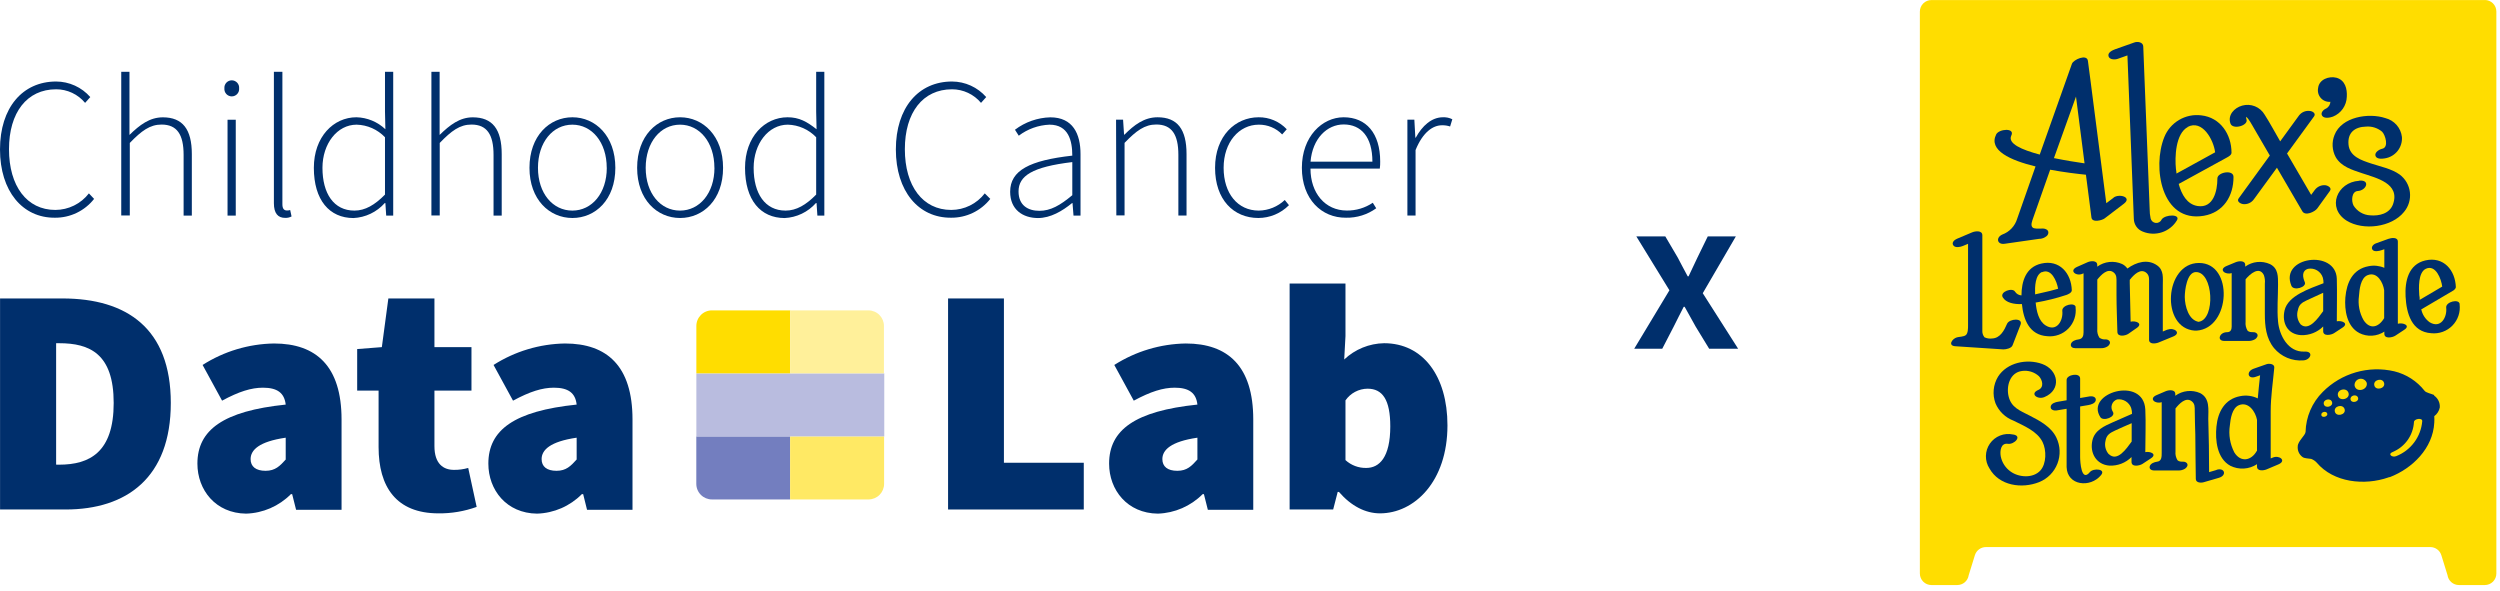 <svg width="453" height="107" viewBox="0 0 453 107" fill="none" xmlns="http://www.w3.org/2000/svg">
<g clip-path="url(#clip0_191_6842)">
<path d="M450.25 0.01H349.97C349.416 0.01 348.884 0.23 348.492 0.622C348.1 1.014 347.88 1.546 347.88 2.1V103.93C347.883 104.483 348.104 105.012 348.496 105.401C348.887 105.791 349.417 106.01 349.97 106.01H354.66C355.163 106.01 355.649 105.83 356.029 105.501C356.409 105.172 356.658 104.717 356.73 104.22L357.85 100.6C357.983 100.173 358.248 99.8 358.608 99.536C358.968 99.271 359.403 99.129 359.85 99.13H440.37C440.817 99.129 441.252 99.271 441.612 99.536C441.972 99.8 442.238 100.173 442.37 100.6L443.49 104.22C443.562 104.717 443.811 105.172 444.191 105.501C444.571 105.83 445.057 106.01 445.56 106.01H450.25C450.804 106.01 451.336 105.79 451.728 105.398C452.12 105.006 452.34 104.474 452.34 103.92V2.09C452.34 1.536 452.12 1.004 451.728 0.612C451.336 0.22 450.804 0 450.25 0" fill="#FFDD00"/>
<path d="M434.17 82.66C433.45 82.95 432.59 82.29 433.55 81.9C434.64 81.451 435.581 80.703 436.264 79.742C436.947 78.781 437.344 77.647 437.41 76.47C437.41 75.88 438.96 75.63 438.91 76.32C438.793 77.715 438.287 79.049 437.449 80.169C436.611 81.29 435.475 82.153 434.17 82.66ZM430.22 69.81C430 68.81 431.73 68.37 432 69.4C432.27 70.43 430.43 70.86 430.22 69.81ZM426.65 69.88C426.623 69.603 426.698 69.325 426.861 69.099C427.025 68.873 427.266 68.715 427.538 68.655C427.81 68.595 428.095 68.636 428.338 68.772C428.582 68.907 428.768 69.127 428.86 69.39C429.07 70.71 426.93 71.22 426.65 69.88ZM425.92 72.39C425.77 71.63 427.07 71.32 427.28 72.08C427.49 72.84 426.08 73.16 425.92 72.39ZM423.63 71.66C423.4 70.53 425.26 70.11 425.56 71.23C425.86 72.35 423.87 72.81 423.63 71.66ZM423.07 74.56C422.85 73.56 424.57 73.13 424.85 74.16C425.13 75.19 423.28 75.61 423.07 74.56ZM421.07 73.21C420.9 72.36 422.34 72.02 422.57 72.87C422.8 73.72 421.25 74.08 421.07 73.21ZM420.63 75.21C420.51 74.63 421.55 74.38 421.7 74.95C421.85 75.52 420.7 75.79 420.63 75.21ZM441.09 71.58C440.52 71.34 439.56 71.14 439.34 70.82C437.955 69.057 436.018 67.81 433.84 67.28C431.542 66.747 429.147 66.809 426.88 67.462C424.614 68.115 422.552 69.336 420.89 71.01C418.951 72.936 417.833 75.538 417.77 78.27C417.71 78.91 416.36 79.95 416.35 80.87C416.313 81.238 416.372 81.609 416.521 81.947C416.67 82.285 416.904 82.579 417.2 82.8C417.57 83.09 418.25 83.05 418.78 83.15C419.162 83.29 419.505 83.519 419.78 83.82C422.86 87.46 428.44 88.02 432.78 86.51L432.89 86.46H433.03C437.15 84.87 440.84 81.23 441.09 76.6C441.115 76.204 441.115 75.806 441.09 75.41C441.604 75.027 441.96 74.468 442.09 73.84C442.123 73.418 442.043 72.994 441.859 72.613C441.674 72.232 441.392 71.906 441.04 71.67" fill="#002F6C"/>
<path d="M396.38 23.01C399.05 21.58 401.11 25.34 401.38 27.6L394.38 31.45C394.38 31.16 394.31 30.88 394.28 30.62C394.06 28.49 394.19 24.21 396.44 23.01M401.79 32.38C401.79 34.59 401.07 37.78 398.2 37.33C396.29 37.03 395.3 35.24 394.78 33.33L403.5 28.55C403.8 28.39 404.35 28.09 404.35 27.67C404.35 24.37 402.35 21.28 398.85 20.9C397.457 20.729 396.046 21.023 394.838 21.738C393.629 22.453 392.691 23.547 392.17 24.85C389.97 30.28 391.62 40.41 399.32 39.1C402.89 38.49 404.73 35.51 404.71 32.05C404.71 30.67 401.78 31.2 401.79 32.34" fill="#002F6C"/>
<path d="M391.69 39.78C391.598 39.983 391.445 40.151 391.251 40.261C391.058 40.372 390.836 40.419 390.614 40.396C390.393 40.372 390.185 40.28 390.019 40.132C389.853 39.984 389.738 39.787 389.69 39.57C389.574 39.035 389.517 38.488 389.52 37.94C389.42 35.54 389.33 33.15 389.24 30.75C389 24.79 388.763 18.827 388.53 12.86C388.48 11.39 388.42 9.92 388.36 8.45C388.36 7.63 387.31 7.45 386.67 7.72L383.28 8.92C382.79 9.1 381.88 9.5 382.06 10.18C382.24 10.86 383.27 10.83 383.74 10.66L385.49 10.04C385.877 19.913 386.263 29.783 386.65 39.65C386.658 40.156 386.817 40.647 387.108 41.061C387.398 41.475 387.807 41.791 388.28 41.97C389.376 42.419 390.596 42.465 391.722 42.098C392.848 41.732 393.808 40.978 394.43 39.97C395.25 38.74 392.31 38.83 391.69 39.77" fill="#002F6C"/>
<path d="M421.35 33.56C420.987 33.529 420.623 33.591 420.29 33.74C419.958 33.889 419.669 34.119 419.45 34.41L418.78 35.31C417.327 32.81 415.87 30.31 414.41 27.81L419.3 21.1C419.73 20.51 418.94 20.1 418.47 20.1C418.108 20.064 417.742 20.123 417.409 20.27C417.077 20.417 416.787 20.648 416.57 20.94L413.17 25.61C413.1 25.49 413.04 25.37 412.97 25.26C412.1 23.78 411.31 22.26 410.36 20.79C409.96 20.098 409.34 19.559 408.599 19.261C407.858 18.962 407.038 18.919 406.27 19.14C404.85 19.54 403.61 20.85 404.16 22.39C404.58 23.57 407.47 22.75 407.06 21.62C407.004 21.474 406.984 21.316 407 21.16C407.151 21.282 407.285 21.424 407.4 21.58C407.529 21.745 407.646 21.919 407.75 22.1C408.03 22.54 408.28 23.01 408.54 23.45L411.29 28.18L405.65 35.94C405.22 36.52 406.01 36.94 406.49 36.99C406.852 37.023 407.215 36.962 407.547 36.813C407.878 36.664 408.165 36.432 408.38 36.14L412.58 30.39C414.107 33.017 415.64 35.647 417.18 38.28C417.72 39.21 419.44 38.37 419.88 37.78L422.17 34.61C422.6 34.03 421.8 33.61 421.33 33.56" fill="#002F6C"/>
<path d="M423.38 14.09C422 13.73 420.2 14.4 420.04 15.96C419.977 16.278 419.988 16.606 420.074 16.919C420.159 17.232 420.317 17.521 420.533 17.762C420.749 18.004 421.019 18.192 421.32 18.311C421.622 18.43 421.947 18.478 422.27 18.45C422.255 18.699 422.177 18.941 422.045 19.152C421.912 19.363 421.728 19.538 421.51 19.66C421.02 19.84 420.4 20.46 420.79 21C421.18 21.54 422.22 21.32 422.73 21.13C423.452 20.841 424.074 20.347 424.52 19.709C424.966 19.072 425.216 18.318 425.24 17.54C425.33 16.11 424.95 14.54 423.38 14.09Z" fill="#002F6C"/>
<path d="M427.46 32.76C423.46 33.02 421.55 37.68 425.22 39.99C428.22 41.84 433.37 41.19 435.6 38.41C436.013 37.92 436.321 37.351 436.506 36.738C436.691 36.125 436.748 35.48 436.674 34.844C436.6 34.208 436.396 33.594 436.076 33.039C435.755 32.485 435.324 32.002 434.81 31.62C433.32 30.56 431.34 30.19 429.63 29.62C427.92 29.05 425.75 28.37 425.55 26.2C425.35 24.03 426.69 22.99 428.72 22.94C429.244 22.895 429.772 22.955 430.273 23.114C430.774 23.274 431.238 23.53 431.64 23.87C432.23 24.46 432.91 26.71 431.64 26.96C431.13 27.07 430.26 27.59 430.43 28.22C430.6 28.85 431.61 28.8 432.11 28.7C433.022 28.566 433.849 28.093 434.428 27.376C435.006 26.658 435.293 25.749 435.23 24.83C435.139 24.021 434.802 23.259 434.266 22.646C433.73 22.033 433.02 21.598 432.23 21.4C429.23 20.4 424.29 21.15 423.01 24.47C422.75 25.112 422.636 25.803 422.674 26.494C422.712 27.186 422.902 27.86 423.23 28.47C424.23 30.21 426.23 30.78 427.96 31.37C430.61 32.26 434.96 33.22 433.61 37.02C432.99 38.72 431.12 39.16 429.47 39.02C428.866 38.988 428.278 38.812 427.756 38.505C427.234 38.199 426.793 37.772 426.47 37.26C426.03 36.45 426.08 34.68 427.24 34.61C428.78 34.51 429.55 32.61 427.56 32.72" fill="#002F6C"/>
<path d="M372.17 28.66L376.17 17.5C376.69 21.5 377.207 25.533 377.72 29.6C376.23 29.39 374.24 29.07 372.24 28.66M382.99 35.82L381.66 36.82L378.78 14.46L378.33 11.03C378.16 9.72 375.7 10.79 375.43 11.57L369.6 28.01C366.33 27.14 363.74 26.01 364.45 24.56C365.16 23.11 362.22 23.34 361.71 24.35C360.26 27.24 364.28 29.05 368.84 30.16L365.89 38.56L365.51 39.64C365.314 40.294 364.968 40.894 364.499 41.39C364.03 41.887 363.452 42.267 362.81 42.5C361.6 43.05 361.87 44.38 363.26 44.17L369.54 43.27H369.7C370.089 43.227 370.459 43.078 370.77 42.84C370.877 42.77 370.967 42.677 371.035 42.568C371.102 42.459 371.145 42.337 371.16 42.21C371.177 42.075 371.149 41.938 371.08 41.821C371.011 41.703 370.906 41.612 370.78 41.56C370.633 41.477 370.469 41.429 370.3 41.42C370.154 41.4 370.006 41.4 369.86 41.42C369.33 41.42 368.59 41.48 368.32 41.23C367.87 40.84 368.25 40 368.4 39.53L371.49 30.75C374.07 31.23 376.49 31.51 377.97 31.66C378.16 33.11 378.34 34.55 378.53 35.99C378.68 37.13 378.82 38.27 378.97 39.41C379.09 40.41 380.91 39.92 381.35 39.58L384.84 36.92C386.4 35.73 384 35.03 382.97 35.81" fill="#002F6C"/>
<path d="M378.69 85.54C377.12 87.46 376.92 83.64 376.92 82.79V73.65L378.4 73.4C378.87 73.32 379.7 73.09 379.76 72.49C379.82 71.89 379.1 71.75 378.67 71.82L376.92 72.12V68.6C376.92 67.44 374.47 67.88 374.47 68.84V72.53L372.94 72.79C372.46 72.86 371.64 73.1 371.58 73.7C371.52 74.3 372.24 74.44 372.67 74.37L374.47 74.07V80.41C374.47 81.81 374.47 83.22 374.47 84.63C374.57 88.01 378.78 88.44 380.69 86.11C381.69 84.95 379.31 84.78 378.69 85.54Z" fill="#002F6C"/>
<path d="M364.75 78.73C363.967 78.561 363.152 78.628 362.408 78.922C361.663 79.216 361.023 79.725 360.567 80.383C360.111 81.041 359.86 81.819 359.847 82.62C359.833 83.42 360.057 84.207 360.49 84.88C362.26 88.04 366.36 88.6 369.49 87.36C370.242 87.059 370.924 86.607 371.494 86.031C372.064 85.456 372.509 84.769 372.803 84.015C373.096 83.26 373.232 82.453 373.2 81.643C373.169 80.834 372.971 80.04 372.62 79.31C371.7 77.36 369.62 76.25 367.78 75.31C365.94 74.37 364.43 73.83 363.95 71.79C363.52 69.92 364.21 67.5 366.39 67.22C366.938 67.143 367.496 67.188 368.024 67.35C368.553 67.513 369.04 67.789 369.45 68.16C370.08 68.82 370.45 70.16 369.36 70.65C367.72 71.33 369.19 72.48 370.45 71.95C373.59 70.64 373.01 67.02 370.04 65.95C367.27 64.95 363.67 65.68 362.04 68.26C361.607 68.976 361.341 69.78 361.261 70.612C361.182 71.445 361.291 72.285 361.58 73.07C361.881 73.789 362.325 74.439 362.886 74.98C363.446 75.522 364.111 75.944 364.84 76.22C366.71 77.16 369.13 78.11 370.11 80.09C370.83 81.53 370.84 84.02 369.71 85.26C368.38 86.71 365.81 86.52 364.33 85.45C363.407 84.802 362.766 83.825 362.54 82.72C362.35 81.72 362.54 80.22 363.84 80.42C364.98 80.58 366.51 78.99 364.78 78.73" fill="#002F6C"/>
<path d="M382.09 82.28C381.814 81.958 381.618 81.576 381.517 81.164C381.416 80.753 381.414 80.323 381.51 79.91C381.68 78.8 382.34 78.44 383.26 78.01C384.18 77.58 385.26 77.11 386.26 76.68V80.01C385.32 81.28 383.66 83.78 382.1 82.27M388.73 81.9C388.73 79.33 388.85 76.74 388.73 74.19C388.39 68.04 377.73 71.19 380.59 75.6C381.12 76.4 383.47 75.54 382.84 74.6C382.715 74.408 382.636 74.19 382.609 73.963C382.582 73.736 382.608 73.506 382.685 73.29C382.761 73.074 382.886 72.879 383.05 72.72C383.214 72.56 383.412 72.441 383.63 72.37C384.169 72.301 384.716 72.419 385.178 72.705C385.641 72.991 385.991 73.427 386.17 73.94C386.277 74.279 386.328 74.634 386.32 74.99C385.18 75.477 384.04 75.977 382.9 76.49C381.31 77.2 379.56 77.94 379.14 79.81C378.63 82.06 379.83 84.19 382.23 84.37C382.968 84.404 383.705 84.284 384.394 84.017C385.082 83.75 385.708 83.343 386.23 82.82V83.7C386.23 84.7 387.72 84.39 388.23 84.05L389.75 83.05C390.91 82.29 389.65 81.73 388.69 81.93" fill="#002F6C"/>
<path d="M408.93 81.71C407.93 83.5 406.01 83.84 404.86 81.98C404.079 80.477 403.796 78.765 404.05 77.09C404.16 75.93 404.44 73.92 405.71 73.41C407.46 72.72 408.71 74.64 408.97 76.08C408.97 77.94 408.97 79.81 408.97 81.67M411.84 82.91L411.45 83.07V74.49C411.45 71.87 411.87 69.22 412.1 66.61C412.16 65.9 411.1 65.83 410.68 66L408.37 66.81C406.94 67.31 407.29 68.81 408.76 68.27L409.53 68C409.39 69.39 409.22 70.79 409.11 72.19C408.127 71.71 407.013 71.566 405.94 71.78C403.13 72.29 401.88 74.62 401.62 77.29C401.37 79.74 401.71 83.08 404.14 84.4C404.9 84.779 405.746 84.951 406.594 84.9C407.441 84.849 408.261 84.577 408.97 84.11V84.55C408.97 85.42 410.17 85.28 410.71 85.05L412.84 84.15C414.39 83.49 413.01 82.41 411.84 82.91Z" fill="#002F6C"/>
<path d="M401.63 85.16L400.29 85.55C400.29 82.337 400.24 79.127 400.14 75.92C400.14 74.2 400.47 72.17 398.67 71.23C397.942 70.909 397.142 70.784 396.351 70.868C395.56 70.952 394.804 71.243 394.16 71.71V71.39C394.16 70.52 392.96 70.66 392.42 70.89L390.78 71.59C389.28 72.23 390.54 73.27 391.7 72.87V82.01C391.7 82.77 391.7 83.56 390.87 83.66C390.39 83.72 389.7 83.96 389.54 84.47C389.38 84.98 389.84 85.25 390.29 85.25H394.69C395.111 85.268 395.528 85.164 395.89 84.95C396.06 84.855 396.2 84.713 396.29 84.54C396.348 84.454 396.378 84.353 396.378 84.25C396.378 84.147 396.348 84.046 396.29 83.96C396.209 83.862 396.106 83.784 395.99 83.732C395.874 83.68 395.747 83.655 395.62 83.66C395.25 83.66 394.83 83.66 394.56 83.39C394.27 82.917 394.144 82.362 394.2 81.81V74.01C394.88 73.15 396.04 71.93 397.09 72.67C397.75 73.14 397.68 73.78 397.69 74.49C397.69 75.91 397.76 77.34 397.79 78.77C397.79 81.44 397.86 84.11 397.88 86.77C397.88 87.48 398.78 87.53 399.31 87.38L402.06 86.58C403.53 86.16 403.15 84.69 401.67 85.12" fill="#002F6C"/>
<path d="M363.69 58.65C363.17 59.86 362.44 61.27 360.99 61.33C360.513 61.398 360.026 61.325 359.59 61.12C359.305 60.773 359.165 60.328 359.2 59.88V42.63C359.2 41.71 357.93 41.86 357.36 42.1L354.59 43.27C354.13 43.46 353.59 43.95 353.94 44.46C354.29 44.97 355.25 44.75 355.67 44.57L356.61 44.18V59.01C356.61 59.47 356.61 60.38 356.22 60.71C355.83 61.04 354.98 61.01 354.59 61.13C353.71 61.38 352.89 62.65 354.32 62.74L363 63.31C363.52 63.31 364.47 63.12 364.68 62.56L366.12 58.84C366.62 57.54 364.12 57.74 363.69 58.65Z" fill="#002F6C"/>
<path d="M439.59 48.69C441.35 47.9 442.36 50.54 442.53 51.93L438.44 54.34C438.44 54.04 438.44 53.76 438.37 53.49C438.28 52.29 438.13 49.34 439.59 48.69ZM445.69 55.09C445.58 54.09 443.14 54.68 443.25 55.74C443.45 57.49 442.25 59.61 440.25 58.39C439.46 57.822 438.916 56.975 438.73 56.02H438.81L444.56 52.63C444.71 52.54 445 52.25 445 52.04C444.9 48.95 442.77 46.43 439.47 47.19C436.39 47.91 435.75 50.97 435.89 53.73C436.05 56.78 436.98 60.15 440.55 60.38C441.252 60.452 441.961 60.364 442.624 60.124C443.287 59.884 443.888 59.497 444.381 58.992C444.874 58.488 445.247 57.878 445.472 57.21C445.697 56.541 445.768 55.83 445.68 55.13" fill="#002F6C"/>
<path d="M417.53 63.71C414.6 63.83 413 60.76 412.78 58.23C412.58 56.06 412.78 53.81 412.78 51.63C412.78 50.14 412.85 48.63 411.33 47.86C410.607 47.53 409.81 47.398 409.019 47.477C408.229 47.556 407.473 47.844 406.83 48.31V48.01C406.83 47.14 405.63 47.29 405.09 47.52L403.45 48.2C401.94 48.83 403.21 49.87 404.38 49.48V59.19C404.38 59.71 404.19 60.19 403.57 60.19C402.95 60.19 402.4 60.49 402.24 61C402.08 61.51 402.54 61.78 402.99 61.78H407.39C407.813 61.793 408.232 61.689 408.6 61.48C408.767 61.384 408.902 61.242 408.99 61.07C409.048 60.984 409.078 60.883 409.078 60.78C409.078 60.677 409.048 60.576 408.99 60.49C408.909 60.392 408.806 60.314 408.69 60.262C408.574 60.21 408.447 60.185 408.32 60.19C407.95 60.19 407.53 60.19 407.26 59.92C406.966 59.434 406.839 58.865 406.9 58.3C406.9 58.3 406.9 58.22 406.9 58.18V50.61C407.73 49.61 409.38 48.19 410.21 49.84C410.386 50.337 410.448 50.867 410.39 51.39C410.39 53.22 410.39 55.06 410.39 56.89C410.39 59.09 410.61 61.3 412.05 63.07C412.692 63.84 413.509 64.444 414.433 64.832C415.357 65.22 416.361 65.381 417.36 65.3C418.67 65.25 419.3 63.65 417.63 63.71" fill="#002F6C"/>
<path d="M392.79 59.7L391.9 60.07V51.67C391.9 50.37 392.11 48.98 390.9 48.11C389.19 46.87 387.1 47.48 385.48 48.66C385.24 48.308 384.913 48.026 384.53 47.84C383.803 47.514 383.002 47.387 382.21 47.472C381.418 47.556 380.662 47.849 380.02 48.32V48.01C380.02 47.14 378.82 47.27 378.28 47.51L376.36 48.36C374.83 49.05 376.21 50.13 377.36 49.6L377.54 49.52V60.19C377.54 60.87 377.38 61.41 376.59 61.51C376.12 61.56 375.41 61.8 375.26 62.31C375.11 62.82 375.55 63.09 376.01 63.09H380.64C381.06 63.115 381.478 63.014 381.84 62.8C382.012 62.703 382.151 62.556 382.24 62.38C382.297 62.296 382.327 62.197 382.327 62.095C382.327 61.993 382.297 61.894 382.24 61.81C382.159 61.711 382.057 61.631 381.941 61.577C381.825 61.524 381.698 61.497 381.57 61.5C381.163 61.541 380.755 61.435 380.42 61.2C380.112 60.73 379.974 60.169 380.03 59.61C380.035 59.59 380.035 59.57 380.03 59.55V50.66C380.72 49.8 381.88 48.57 382.93 49.32C383.61 49.81 383.5 50.49 383.51 51.21C383.52 51.93 383.51 52.69 383.51 53.43C383.51 55.67 383.62 57.9 383.67 60.13C383.67 61.13 385.15 60.85 385.67 60.48L387.19 59.42C388.34 58.62 387.03 58.06 386.07 58.29C386.01 55.95 385.95 53.6 385.91 51.29C385.91 51.09 385.91 50.9 385.91 50.71C386.64 49.79 387.91 48.48 388.99 49.5C389.49 49.99 389.41 50.61 389.41 51.25V61.56C389.41 62.44 390.61 62.28 391.14 62.06L393.77 60.98C395.33 60.34 393.94 59.26 392.77 59.74" fill="#002F6C"/>
<path d="M416.87 58.77C416.581 58.412 416.385 57.989 416.3 57.537C416.214 57.085 416.242 56.619 416.38 56.18C416.57 55.18 417.11 54.84 417.96 54.43C418.81 54.02 419.96 53.5 420.96 53.05V56.38C420.07 57.6 418.37 60.1 416.86 58.77M423.43 58.26C423.43 55.68 423.5 53.09 423.43 50.52C423.25 45.09 413.01 46.52 415.2 51.78C415.6 52.78 418.02 52.04 417.63 51.13C417.24 50.22 417.04 49.07 418.21 48.71C418.778 48.598 419.368 48.701 419.864 48.998C420.361 49.295 420.73 49.766 420.9 50.32C420.987 50.646 421.027 50.983 421.02 51.32C418.49 52.32 414.57 53.55 413.96 56.26C413.45 58.52 414.49 60.59 416.96 60.73C417.699 60.756 418.435 60.63 419.123 60.36C419.811 60.09 420.436 59.682 420.96 59.16V60.01C420.96 61.01 422.45 60.7 422.96 60.35L424.48 59.35C425.63 58.59 424.37 58.03 423.41 58.22" fill="#002F6C"/>
<path d="M432.02 57.63C431.02 59.32 429.44 59.79 428.28 58.01C427.535 56.697 427.24 55.176 427.44 53.68C427.53 52.52 427.71 50.38 429.01 49.86C430.77 49.16 431.82 51.23 432.01 52.59V57.59M434.49 58.66C434.49 53.7 434.49 48.743 434.49 43.79C434.49 42.9 433.29 43.1 432.75 43.29L430.49 44.11C430.05 44.27 429.58 44.77 429.88 45.23C430.18 45.69 431.1 45.49 431.51 45.34L432.04 45.16V48.53C431.151 48.149 430.169 48.044 429.22 48.23C426.31 48.74 425.22 51.18 424.98 53.89C424.8 56.18 425.23 59.13 427.49 60.34C428.203 60.703 429 60.871 429.799 60.827C430.598 60.783 431.371 60.529 432.04 60.09V60.47C432.04 61.47 433.53 61.16 434.04 60.82L435.65 59.76C436.85 58.98 435.46 58.41 434.49 58.66Z" fill="#002F6C"/>
<path d="M398.48 58.33C396.56 58.08 395.9 55.44 395.88 53.82C395.88 52.62 396.26 49.33 397.88 49.3C401.08 49.23 401.46 57.82 398.45 58.3M398.45 47.65C392.19 47.65 391.45 59.5 397.71 59.91H398.02C404.22 59.5 404.77 47.63 398.45 47.65Z" fill="#002F6C"/>
<path d="M370.02 49.32C371.7 48.57 372.69 50.93 372.93 52.32C371.99 52.6 371.03 52.84 370.07 53.04C369.75 53.11 369.29 53.23 368.76 53.34C368.71 51.95 368.76 49.82 370.02 49.28M376.12 55.68C376.02 54.68 373.57 55.27 373.69 56.33C373.88 58.08 372.69 60.21 370.69 58.98C369.38 58.17 369.01 56.34 368.86 54.81H368.96C370.808 54.491 372.629 54.037 374.41 53.45C374.72 53.35 375.41 53.05 375.41 52.6C375.32 49.51 373.18 46.99 369.88 47.76C367.08 48.4 366.3 50.99 366.29 53.53C366.058 53.517 365.832 53.449 365.63 53.333C365.429 53.216 365.258 53.054 365.13 52.86C364.67 52.04 362.32 52.86 362.89 53.86C363.46 54.86 364.95 55.16 366.37 55.1C366.65 57.9 367.71 60.71 370.96 60.92C371.662 60.992 372.371 60.904 373.034 60.664C373.697 60.423 374.298 60.037 374.791 59.532C375.284 59.027 375.657 58.418 375.882 57.749C376.107 57.081 376.178 56.37 376.09 55.67" fill="#002F6C"/>
<path d="M126.17 79.08V87.67C126.17 88.421 126.468 89.14 126.999 89.671C127.53 90.202 128.249 90.5 129 90.5H143.17V79.08H126.17Z" fill="#737EBF"/>
<path d="M143.17 79.08V90.5H157.38C158.129 90.497 158.846 90.198 159.375 89.668C159.903 89.137 160.2 88.419 160.2 87.67V79.08H143.17Z" fill="#FFE964"/>
<path d="M143.19 67.66H126.18V79.07H143.19H143.21H160.23V67.66H143.21H143.19Z" fill="#B9BCDF"/>
<path d="M129.01 56.24C128.638 56.239 128.269 56.311 127.925 56.453C127.581 56.594 127.269 56.803 127.006 57.066C126.743 57.329 126.534 57.642 126.393 57.985C126.251 58.329 126.179 58.698 126.18 59.07V67.65H143.18V56.24H129.01Z" fill="#FFDD00"/>
<path d="M157.4 56.24H143.17V67.65H160.17V59.07C160.173 58.329 159.884 57.617 159.365 57.087C158.847 56.557 158.141 56.253 157.4 56.24Z" fill="#FFF09A"/>
<path d="M0 27.08C0 19.51 4.09 14.77 10.17 14.77C11.343 14.774 12.502 15.027 13.569 15.513C14.636 15.999 15.588 16.707 16.36 17.59L15.42 18.64C14.78 17.869 13.977 17.249 13.07 16.823C12.162 16.398 11.172 16.178 10.17 16.18C4.89 16.18 1.63 20.38 1.63 27.04C1.63 33.7 4.85 38.04 10.03 38.04C11.205 38.036 12.364 37.764 13.418 37.244C14.471 36.724 15.392 35.97 16.11 35.04L17.05 36.04C16.206 37.114 15.128 37.98 13.897 38.571C12.666 39.162 11.316 39.463 9.95 39.45C4.09 39.5 0 34.64 0 27.08Z" fill="#002F6C"/>
<path d="M21.97 13.01H23.46V20.61V24.45C25.31 22.64 27.12 21.26 29.51 21.26C33.09 21.26 34.76 23.43 34.76 27.92V39.07H33.27V28.07C33.27 24.38 32.08 22.57 29.27 22.57C27.18 22.57 25.65 23.69 23.52 25.9V39.04H21.97V13.01Z" fill="#002F6C"/>
<path d="M40.66 16.01C40.644 15.825 40.667 15.639 40.726 15.463C40.786 15.287 40.882 15.126 41.007 14.989C41.133 14.852 41.286 14.743 41.456 14.668C41.626 14.593 41.809 14.554 41.995 14.554C42.181 14.554 42.364 14.593 42.534 14.668C42.704 14.743 42.857 14.852 42.983 14.989C43.108 15.126 43.204 15.287 43.264 15.463C43.323 15.639 43.346 15.825 43.33 16.01C43.346 16.195 43.323 16.381 43.264 16.557C43.204 16.733 43.108 16.895 42.983 17.032C42.857 17.168 42.704 17.278 42.534 17.352C42.364 17.427 42.181 17.466 41.995 17.466C41.809 17.466 41.626 17.427 41.456 17.352C41.286 17.278 41.133 17.168 41.007 17.032C40.882 16.895 40.786 16.733 40.726 16.557C40.667 16.381 40.644 16.195 40.66 16.01ZM41.23 21.69H42.72V39.07H41.23V21.69Z" fill="#002F6C"/>
<path d="M49.63 36.82V13.01H51.17V37.01C51.17 37.85 51.49 38.14 52 38.14C52.196 38.144 52.392 38.117 52.58 38.06L52.83 39.22C52.486 39.403 52.1 39.493 51.71 39.48C50.36 39.5 49.63 38.66 49.63 36.82Z" fill="#002F6C"/>
<path d="M56.87 30.41C56.87 24.8 60.42 21.25 64.58 21.25C66.538 21.297 68.41 22.071 69.83 23.42L69.76 20.2V13.01H71.25V39.07H69.98L69.83 36.79H69.72C69.003 37.6 68.131 38.258 67.156 38.725C66.18 39.193 65.121 39.459 64.04 39.51C59.7 39.5 56.87 36.27 56.87 30.41ZM69.76 35.26V24.87C68.416 23.46 66.568 22.64 64.62 22.59C61.11 22.59 58.43 26.03 58.43 30.41C58.43 35.08 60.49 38.16 64.22 38.16C66.17 38.16 67.91 37.14 69.76 35.26Z" fill="#002F6C"/>
<path d="M78.17 13.01H79.66V20.61V24.45C81.51 22.64 83.31 21.26 85.66 21.26C89.25 21.26 90.91 23.43 90.91 27.92V39.07H89.43V28.07C89.43 24.38 88.23 22.57 85.43 22.57C83.33 22.57 81.81 23.69 79.68 25.9V39.04H78.17V13.01Z" fill="#002F6C"/>
<path d="M95.94 30.41C95.94 24.62 99.56 21.25 103.72 21.25C107.88 21.25 111.5 24.62 111.5 30.41C111.5 36.2 107.88 39.5 103.72 39.5C99.56 39.5 95.94 36.17 95.94 30.41ZM109.94 30.41C109.94 25.78 107.26 22.59 103.71 22.59C100.16 22.59 97.48 25.78 97.48 30.41C97.48 35.04 100.16 38.16 103.71 38.16C107.26 38.16 109.95 35.01 109.95 30.41H109.94Z" fill="#002F6C"/>
<path d="M115.45 30.41C115.45 24.62 119.07 21.25 123.23 21.25C127.39 21.25 131.02 24.62 131.02 30.41C131.02 36.2 127.4 39.5 123.23 39.5C119.06 39.5 115.45 36.17 115.45 30.41ZM129.45 30.41C129.45 25.78 126.77 22.59 123.22 22.59C119.67 22.59 117 25.78 117 30.41C117 35.04 119.68 38.16 123.22 38.16C126.76 38.16 129.46 35.01 129.46 30.41H129.45Z" fill="#002F6C"/>
<path d="M135 30.41C135 24.8 138.55 21.25 142.71 21.25C144.81 21.25 146.22 22.05 147.96 23.42L147.89 20.2V13.01H149.37V39.07H148.11L147.96 36.79H147.85C147.133 37.6 146.261 38.258 145.286 38.725C144.31 39.193 143.251 39.459 142.17 39.51C137.82 39.5 135 36.27 135 30.41ZM147.89 35.26V24.87C146.546 23.46 144.698 22.64 142.75 22.59C139.24 22.59 136.56 26.03 136.56 30.41C136.56 35.08 138.62 38.16 142.35 38.16C144.3 38.16 146.04 37.14 147.89 35.26Z" fill="#002F6C"/>
<path d="M162.33 27.08C162.33 19.51 166.43 14.77 172.51 14.77C173.683 14.774 174.841 15.028 175.908 15.514C176.976 16 177.927 16.708 178.7 17.59L177.76 18.64C177.118 17.87 176.316 17.251 175.409 16.826C174.501 16.401 173.512 16.181 172.51 16.18C167.22 16.18 163.96 20.38 163.96 27.04C163.96 33.7 167.19 38.04 172.36 38.04C173.535 38.039 174.695 37.767 175.749 37.247C176.803 36.727 177.724 35.972 178.44 35.04L179.44 36.04C178.596 37.113 177.517 37.979 176.286 38.57C175.055 39.161 173.705 39.462 172.34 39.45C166.43 39.5 162.33 34.64 162.33 27.08Z" fill="#002F6C"/>
<path d="M183.04 34.75C183.04 30.88 186.55 29.07 194.3 28.2C194.3 25.49 193.61 22.59 190.17 22.59C188.153 22.672 186.209 23.37 184.6 24.59L183.91 23.51C185.759 22.108 188.001 21.321 190.32 21.26C194.41 21.26 195.79 24.26 195.79 27.92V39.07H194.52L194.34 36.79H194.27C192.49 38.24 190.36 39.51 188.07 39.51C185.36 39.5 183.04 38.01 183.04 34.75ZM194.3 35.37V29.37C187.03 30.24 184.56 31.87 184.56 34.69C184.56 37.23 186.3 38.2 188.33 38.2C190.36 38.2 192.09 37.22 194.3 35.37Z" fill="#002F6C"/>
<path d="M202.23 21.68H203.5L203.68 24.4H203.75C205.52 22.63 207.33 21.25 209.75 21.25C213.34 21.25 215 23.42 215 27.91V39.06H213.52V28.06C213.52 24.37 212.32 22.56 209.52 22.56C207.42 22.56 205.9 23.68 203.77 25.89V39.03H202.28L202.23 21.68Z" fill="#002F6C"/>
<path d="M220.17 30.41C220.17 24.62 223.86 21.25 228.06 21.25C229.014 21.239 229.96 21.427 230.837 21.8C231.715 22.174 232.506 22.725 233.16 23.42L232.33 24.36C231.781 23.792 231.122 23.342 230.393 23.037C229.664 22.733 228.88 22.581 228.09 22.59C224.51 22.59 221.72 25.78 221.72 30.41C221.72 35.04 224.26 38.16 228.09 38.16C229.845 38.133 231.526 37.448 232.8 36.24L233.56 37.18C232.834 37.912 231.972 38.493 231.021 38.892C230.07 39.29 229.051 39.496 228.02 39.5C223.52 39.5 220.17 36.17 220.17 30.41Z" fill="#002F6C"/>
<path d="M235.9 30.41C235.9 24.73 239.59 21.25 243.47 21.25C247.56 21.25 250.09 24.15 250.09 29.25C250.101 29.684 250.077 30.119 250.02 30.55H237.46C237.46 34.97 240.1 38.15 244.05 38.15C245.723 38.167 247.362 37.675 248.75 36.74L249.37 37.74C247.782 38.891 245.861 39.491 243.9 39.45C239.48 39.5 235.9 36.09 235.9 30.41ZM248.68 29.29C248.68 24.8 246.62 22.55 243.47 22.55C240.47 22.55 237.82 25.09 237.47 29.29H248.68Z" fill="#002F6C"/>
<path d="M255.02 21.68H256.28L256.46 24.94H256.54C257.7 22.81 259.4 21.25 261.46 21.25C262.048 21.221 262.634 21.345 263.16 21.61L262.76 22.92C262.283 22.76 261.782 22.686 261.28 22.7C259.69 22.7 257.84 23.89 256.5 27.19V39.06H255.02V21.68Z" fill="#002F6C"/>
<path d="M0.01 54.08H11.3C22.95 54.08 30.95 59.49 30.95 73.02C30.95 86.55 22.95 92.32 11.89 92.32H0.01V54.08ZM10.71 84.2C16.24 84.2 20.6 81.96 20.6 73.02C20.6 64.08 16.24 62.19 10.71 62.19H10.17V84.19L10.71 84.2Z" fill="#002F6C"/>
<path d="M35.77 84.01C35.77 77.89 40.48 74.48 51.77 73.31C51.53 71.19 50.24 70.25 47.65 70.25C45.53 70.25 43.29 70.95 40.24 72.6L36.71 66.13C40.58 63.659 45.059 62.312 49.65 62.24C57.3 62.24 61.89 66.36 61.89 76.01V92.37H53.65L52.94 89.54H52.71C50.556 91.715 47.649 92.978 44.59 93.07C39.07 93.01 35.77 88.79 35.77 84.01ZM51.77 83.31V79.31C46.94 80.01 45.41 81.54 45.41 83.19C45.41 84.54 46.36 85.31 48.12 85.31C49.88 85.31 50.72 84.43 51.78 83.26L51.77 83.31Z" fill="#002F6C"/>
<path d="M68.6 81.01V70.78H64.72V63.25L69.19 62.9L70.37 54.08H78.72V62.9H85.43V70.78H78.72V80.84C78.72 84.08 80.37 85.14 82.25 85.14C83.126 85.153 83.999 85.035 84.84 84.79L86.37 91.85C84.146 92.654 81.795 93.05 79.43 93.02C71.78 93.01 68.6 88.2 68.6 81.01Z" fill="#002F6C"/>
<path d="M88.49 84.01C88.49 77.89 93.2 74.48 104.49 73.31C104.26 71.19 102.96 70.25 100.37 70.25C98.25 70.25 96.02 70.95 92.96 72.6L89.43 66.13C93.3 63.661 97.78 62.314 102.37 62.24C110.02 62.24 114.61 66.36 114.61 76.01V92.37H106.37L105.67 89.54H105.43C103.278 91.716 100.37 92.981 97.31 93.07C91.78 93.01 88.49 88.79 88.49 84.01ZM104.49 83.31V79.31C99.67 80.01 98.14 81.54 98.14 83.19C98.14 84.54 99.08 85.31 100.84 85.31C102.6 85.31 103.43 84.43 104.49 83.26V83.31Z" fill="#002F6C"/>
<path d="M171.79 54.08H181.91V83.85H196.38V92.32H171.79V54.08Z" fill="#002F6C"/>
<path d="M200.97 84.01C200.97 77.89 205.68 74.48 216.97 73.31C216.74 71.19 215.44 70.25 212.86 70.25C210.74 70.25 208.5 70.95 205.44 72.6L201.91 66.13C205.784 63.66 210.267 62.314 214.86 62.24C222.5 62.24 227.09 66.36 227.09 76.01V92.37H218.86L218.15 89.54H217.92C215.762 91.709 212.858 92.971 209.8 93.07C204.27 93.01 200.97 88.79 200.97 84.01ZM216.97 83.31V79.31C212.15 80.01 210.62 81.54 210.62 83.19C210.62 84.54 211.56 85.31 213.33 85.31C215.1 85.31 215.92 84.43 216.97 83.26V83.31Z" fill="#002F6C"/>
<path d="M242.62 89.14H242.39L241.57 92.32H233.68V51.37H243.8V60.9L243.57 65.14C245.527 63.288 248.106 62.235 250.8 62.19C257.8 62.19 262.28 68.08 262.28 77.08C262.28 87.26 256.28 93.02 250.04 93.02C247.45 93.01 244.86 91.73 242.62 89.14ZM251.92 77.26C251.92 72.43 250.51 70.43 247.8 70.43C247.012 70.437 246.238 70.634 245.542 71.002C244.846 71.371 244.248 71.902 243.8 72.55V83.37C244.827 84.311 246.177 84.82 247.57 84.79C249.92 84.79 251.92 82.9 251.92 77.26Z" fill="#002F6C"/>
<path d="M302.5 52.6L296.5 42.83H301.75L303.99 46.64C304.57 47.8 305.23 48.95 305.81 50.07H305.97C306.51 48.95 307.05 47.8 307.59 46.64L309.45 42.83H314.54L308.54 53.13L314.95 63.19H309.7L307.26 59.19C306.6 57.99 305.89 56.75 305.26 55.59H305.09C304.47 56.75 303.89 57.99 303.27 59.19L301.2 63.19H296.12L302.5 52.6Z" fill="#002F6C"/>
</g>
<defs>
<clipPath id="clip0_191_6842">
<rect width="452.34" height="106.02" fill="white"/>
</clipPath>
</defs>
</svg>
